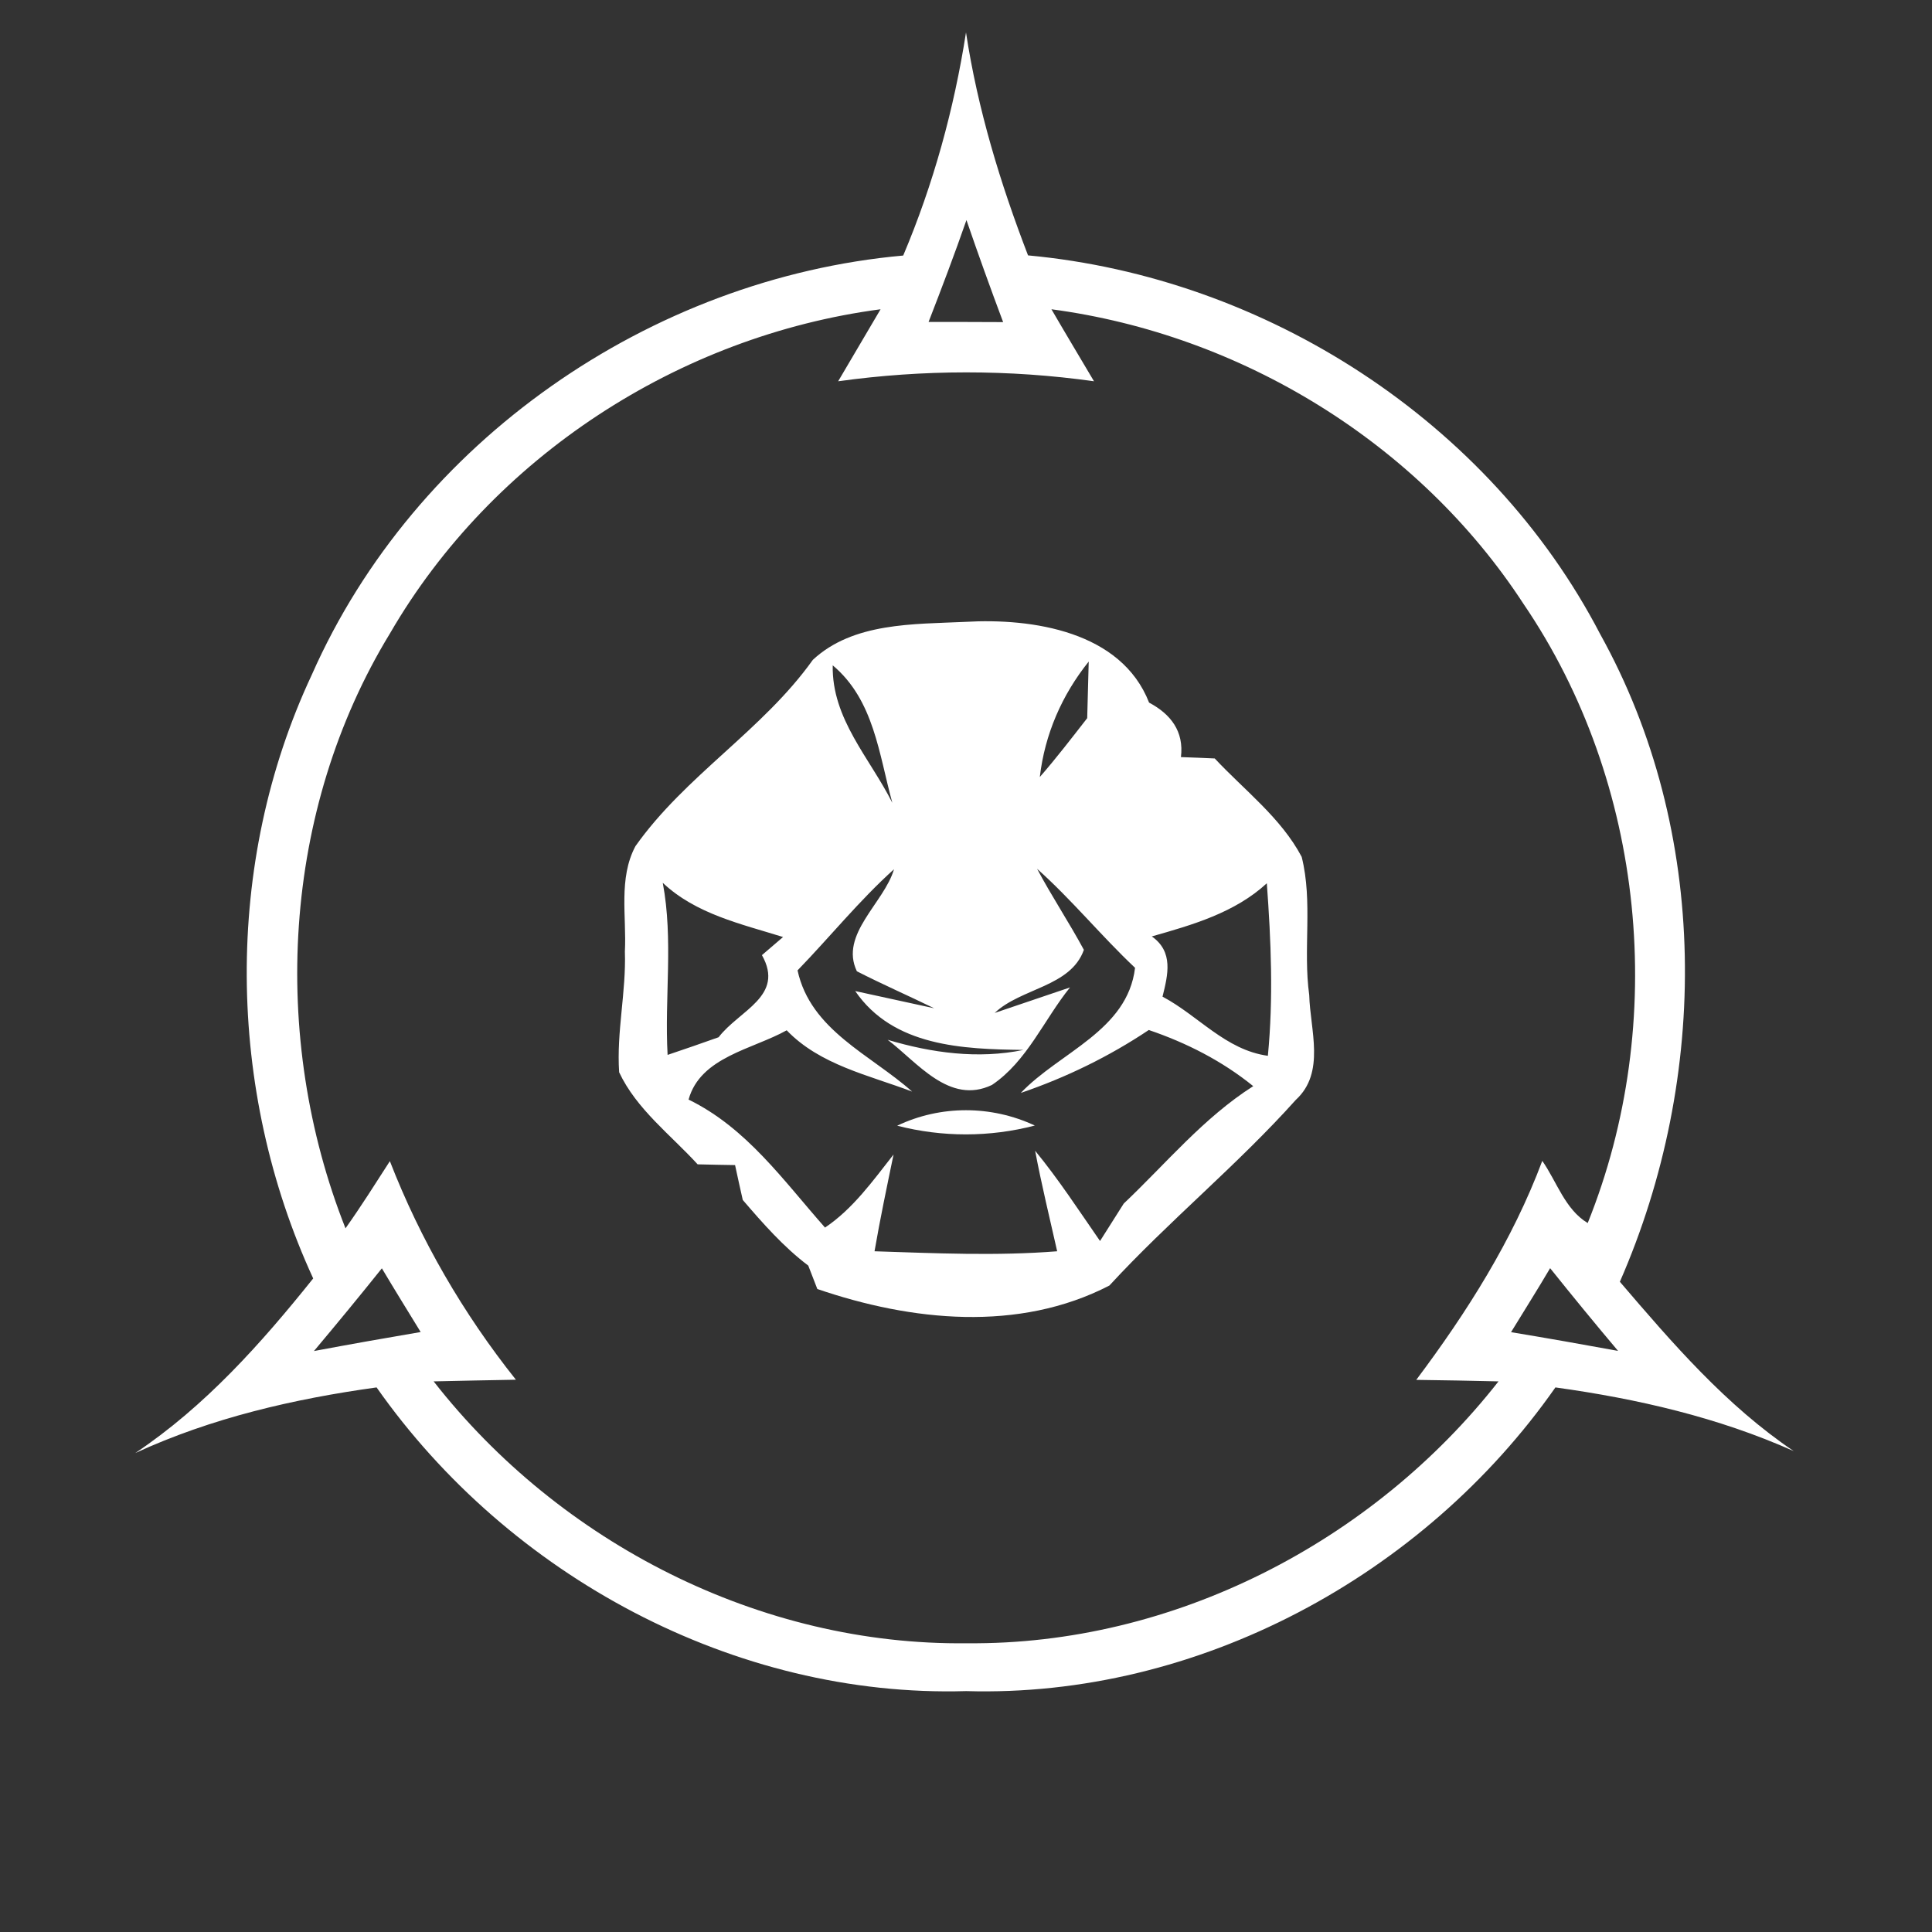 <svg width="256px" height="256px" viewBox="0 0 128 128" version="1.1" xmlns="http://www.w3.org/2000/svg">
  <rect x="0" y="0" width="128" height="128" fill="#333333" stroke="none"/>
  <path fill="white" d=" M 59.84 16.93 C 61.84 12.20 63.21 7.22 64.00 2.15 C 64.77 7.22 66.27 12.14 68.11 16.92 C 83.87 18.38 98.69 27.92 106.02 42.02 C 113.28 55.09 113.26 71.35 107.32 84.92 C 110.81 89.00 114.35 93.11 118.84 96.14 C 113.83 93.90 108.46 92.67 103.05 91.92 C 94.31 104.41 79.35 112.49 64.01 112.04 C 48.67 112.49 33.71 104.40 24.95 91.92 C 19.46 92.68 14.01 93.94 8.96 96.27 C 13.58 93.18 17.30 89.01 20.75 84.70 C 14.99 72.20 14.80 57.19 20.66 44.70 C 27.49 29.24 43.08 18.44 59.84 16.93 M 61.52 21.33 C 63.17 21.33 64.81 21.33 66.46 21.34 C 65.62 19.10 64.81 16.85 64.03 14.58 C 63.24 16.85 62.39 19.09 61.52 21.33 M 25.84 41.96 C 18.69 53.68 17.87 68.69 22.89 81.38 C 23.92 79.93 24.87 78.42 25.83 76.93 C 27.86 82.15 30.69 87.03 34.18 91.41 C 32.37 91.44 30.55 91.48 28.73 91.52 C 37.10 102.24 50.40 109.04 64.07 108.87 C 77.70 109.00 90.92 102.19 99.28 91.52 C 97.46 91.48 95.65 91.44 93.83 91.42 C 97.19 86.94 100.21 82.17 102.18 76.91 C 103.14 78.28 103.68 80.12 105.19 81.03 C 110.54 67.75 109.01 51.86 100.93 40.00 C 93.99 29.35 82.23 22.16 69.66 20.49 C 70.59 22.09 71.54 23.67 72.48 25.26 C 66.86 24.47 61.15 24.48 55.53 25.26 C 56.46 23.67 57.41 22.08 58.34 20.49 C 44.99 22.25 32.61 30.28 25.84 41.96 M 25.30 84.03 C 23.82 85.88 22.32 87.70 20.80 89.51 C 23.15 89.07 25.51 88.65 27.87 88.25 C 27.01 86.85 26.14 85.44 25.30 84.03 M 100.11 88.26 C 102.48 88.65 104.84 89.07 107.20 89.50 C 105.68 87.70 104.18 85.87 102.70 84.02 C 101.86 85.45 100.97 86.85 100.11 88.26 Z" />
  <path fill="white" d=" M 53.85 43.72 C 56.52 41.23 60.53 41.36 63.95 41.20 C 68.41 40.94 74.29 41.83 76.13 46.55 C 77.56 47.31 78.45 48.45 78.24 50.16 C 78.80 50.18 79.92 50.22 80.48 50.25 C 82.45 52.36 84.87 54.18 86.24 56.77 C 86.99 59.76 86.32 62.89 86.74 65.93 C 86.80 68.23 87.83 71.06 85.85 72.87 C 81.97 77.20 77.44 80.89 73.50 85.17 C 67.49 88.28 60.37 87.53 54.15 85.40 C 54.00 85.01 53.70 84.24 53.55 83.85 C 51.91 82.61 50.55 81.06 49.21 79.50 C 49.08 78.92 48.82 77.77 48.70 77.19 C 48.08 77.18 46.84 77.16 46.22 77.14 C 44.43 75.18 42.17 73.49 41.02 71.04 C 40.84 68.37 41.49 65.72 41.40 63.04 C 41.52 60.73 40.96 58.20 42.10 56.06 C 45.41 51.38 50.53 48.38 53.85 43.72 M 55.17 44.08 C 55.10 47.63 57.63 50.22 59.12 53.19 C 58.23 49.97 57.91 46.38 55.17 44.08 M 68.89 51.48 C 69.99 50.22 71.00 48.90 72.03 47.58 C 72.05 46.64 72.11 44.77 72.13 43.83 C 70.35 46.05 69.22 48.65 68.89 51.48 M 45.46 56.46 C 45.55 56.54 45.55 56.54 45.46 56.46 M 52.84 64.29 C 53.70 68.26 57.68 69.87 60.43 72.32 C 57.56 71.23 54.33 70.56 52.12 68.26 C 49.87 69.52 46.40 70.02 45.62 72.85 C 49.47 74.73 51.90 78.21 54.66 81.33 C 56.52 80.08 57.83 78.23 59.20 76.49 C 58.76 78.62 58.31 80.75 57.94 82.90 C 61.97 83.03 66.01 83.22 70.04 82.90 C 69.54 80.68 69.00 78.47 68.58 76.24 C 70.14 78.14 71.48 80.20 72.88 82.22 C 73.27 81.60 74.06 80.36 74.45 79.74 C 77.26 77.08 79.72 74.07 83.03 71.96 C 80.97 70.29 78.61 69.09 76.11 68.24 C 73.48 70.00 70.62 71.39 67.63 72.41 C 70.21 69.70 74.70 68.29 75.20 64.12 C 72.96 62.01 71.01 59.61 68.71 57.56 C 69.68 59.39 70.83 61.11 71.81 62.93 C 70.93 65.39 67.65 65.45 65.90 67.11 C 67.14 66.69 69.64 65.84 70.89 65.42 C 69.17 67.55 68.05 70.31 65.72 71.88 C 62.90 73.23 60.77 70.37 58.81 68.89 C 61.73 69.76 64.80 70.18 67.81 69.56 C 63.80 69.51 59.18 69.34 56.66 65.66 C 58.40 66.04 60.14 66.42 61.89 66.80 C 60.19 65.97 58.45 65.21 56.77 64.35 C 55.60 61.91 58.57 59.83 59.23 57.59 C 56.93 59.66 54.99 62.07 52.84 64.29 M 43.91 58.49 C 44.62 62.26 44.02 66.09 44.23 69.89 C 45.36 69.51 46.49 69.12 47.61 68.72 C 48.98 66.93 52.01 66.00 50.48 63.28 C 50.83 62.98 51.53 62.38 51.88 62.08 C 49.09 61.21 46.11 60.56 43.91 58.49 M 76.31 62.04 C 77.76 63.06 77.38 64.58 77.02 66.03 C 79.41 67.30 81.19 69.56 84.00 69.95 C 84.37 66.14 84.21 62.32 83.93 58.52 C 81.81 60.47 79.02 61.27 76.31 62.04 Z" />
  <path fill="white" d=" M 59.44 74.58 C 62.32 73.21 65.67 73.22 68.56 74.57 C 65.57 75.35 62.43 75.35 59.44 74.58 Z" />
</svg>
